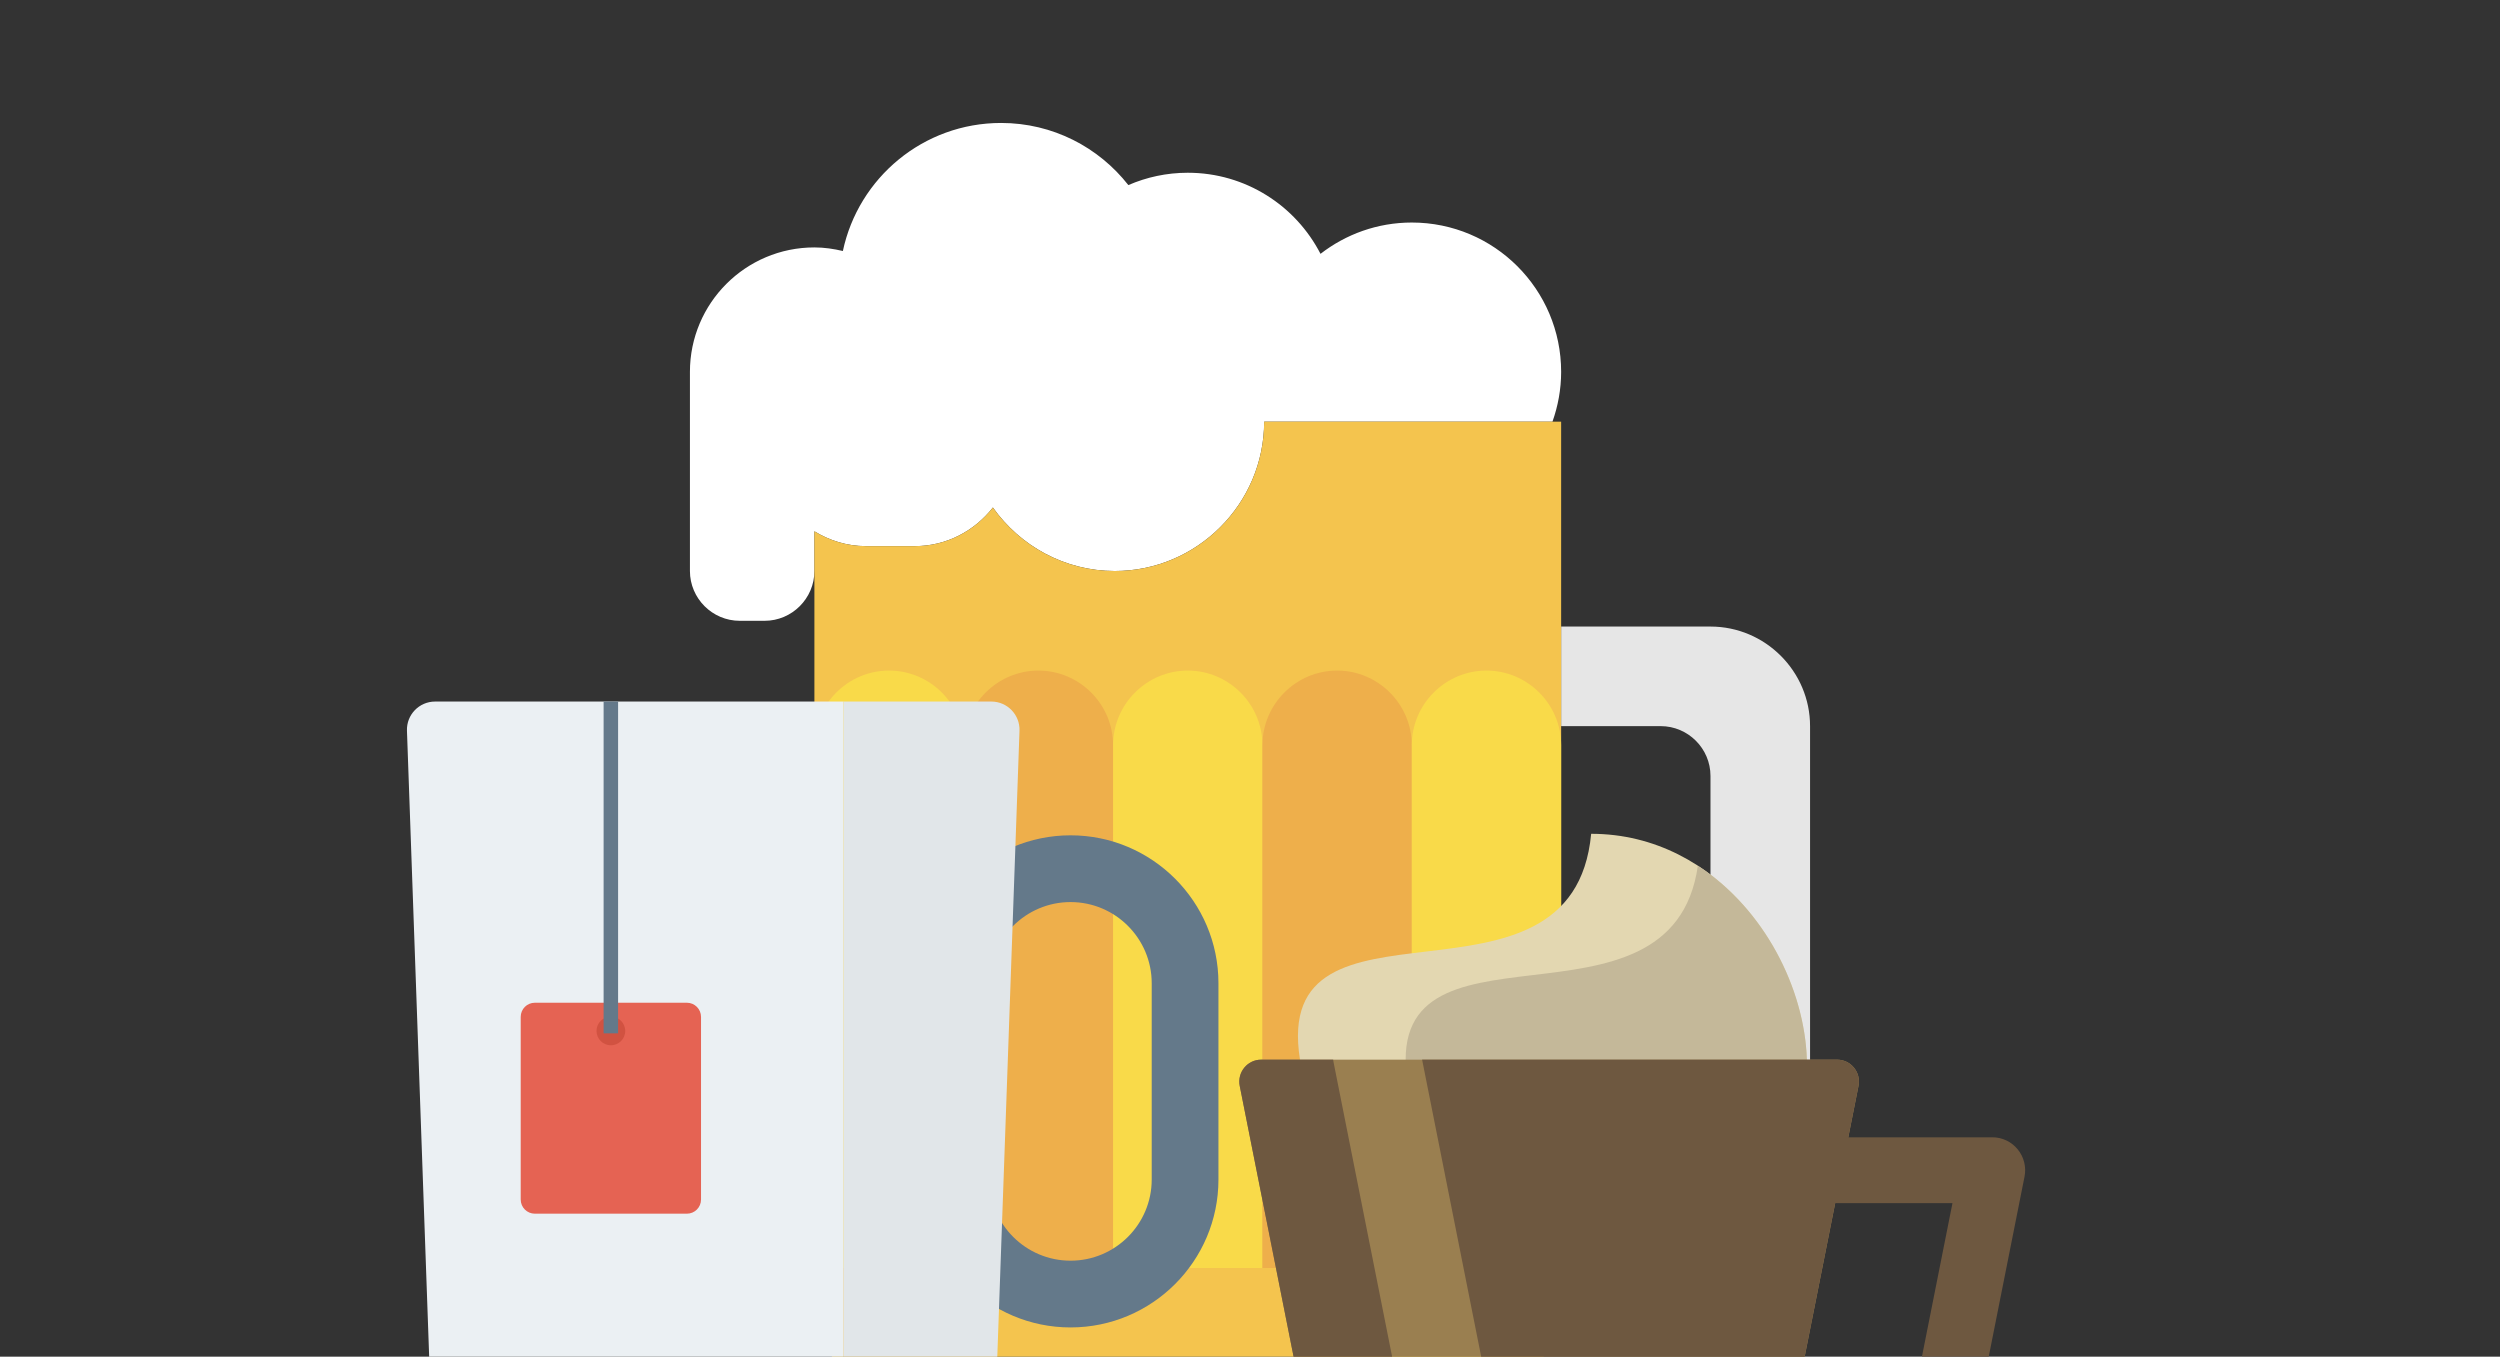 <?xml version="1.0" encoding="utf-8"?>
<!-- Generator: Adobe Illustrator 16.0.0, SVG Export Plug-In . SVG Version: 6.00 Build 0)  -->
<!DOCTYPE svg PUBLIC "-//W3C//DTD SVG 1.1//EN" "http://www.w3.org/Graphics/SVG/1.1/DTD/svg11.dtd">
<svg version="1.1" id="Layer_1" xmlns="http://www.w3.org/2000/svg" xmlns:xlink="http://www.w3.org/1999/xlink" x="0px" y="0px"
	 width="250px" height="135.667px" viewBox="0 0 250 135.667" enable-background="new 0 0 250 135.667" xml:space="preserve">
<rect x="0" y="0" width="250" height="135.667" fill="#333333" stroke="none"/>
<path fill="#E6E6E6" d="M171.049,62.656h-14.935v9.957h9.956c2.738,0,4.979,2.24,4.979,4.979v24.892c0,2.738-2.24,4.979-4.979,4.979
	h-9.956v9.957h14.935c5.477,0,9.957-4.48,9.957-9.957V72.613C181.006,67.137,176.525,62.656,171.049,62.656z"/>
<path fill="#FFFFFF" d="M141.18,22.253c-3.442,0-6.604,1.175-9.129,3.131c-2.479-4.812-7.487-8.109-13.274-8.109
	c-2.114,0-4.12,0.442-5.942,1.234c-2.959-3.776-7.554-6.213-12.727-6.213c-7.778,0-14.268,5.488-15.821,12.805
	c-0.918-0.217-1.864-0.359-2.848-0.359c-6.873,0-12.446,5.573-12.446,12.446v19.913c0,2.738,2.24,4.979,4.979,4.979h2.489
	c2.738,0,4.979-2.24,4.979-4.979v-3.973c1.508,0.924,3.258,1.484,5.147,1.484h4.896c3.173,0,5.979-1.531,7.806-3.861
	c2.711,3.83,7.167,6.35,12.19,6.35c8.214,0,14.936-6.721,14.936-14.935h28.832c0.552-1.559,0.868-3.231,0.868-4.979
	C156.114,28.938,149.428,22.253,141.18,22.253z"/>
<path fill="#F4C44E" d="M126.414,42.166c0,8.214-6.721,14.935-14.936,14.935c-5.023,0-9.479-2.52-12.19-6.35
	c-1.827,2.33-4.632,3.861-7.806,3.861h-4.896c-1.887,0-3.639-0.561-5.147-1.484v76.159c0,6.845,5.601,12.446,12.446,12.446h49.783
	c6.846,0,12.446-5.602,12.446-12.446V42.166H126.414z"/>
<path fill="#F9DA49" d="M96.374,74.525c0-4.107-3.36-7.468-7.467-7.468c-4.107,0-7.468,3.36-7.468,7.468v52.272h14.935V74.525z"/>
<path fill="#EEAF4B" d="M111.309,74.525c0-4.107-3.36-7.468-7.467-7.468c-4.107,0-7.468,3.36-7.468,7.468v52.272h14.935V74.525z"/>
<path fill="#F9DA49" d="M126.244,74.525c0-4.107-3.36-7.468-7.467-7.468c-4.108,0-7.468,3.36-7.468,7.468v52.272h14.936V74.525z"/>
<path fill="#EEAF4B" d="M141.18,74.525c0-4.107-3.36-7.468-7.469-7.468c-4.105,0-7.467,3.36-7.467,7.468v52.272h14.936V74.525z"/>
<path fill="#F9DA49" d="M156.114,74.525c0-4.107-3.36-7.468-7.468-7.468s-7.467,3.36-7.467,7.468v52.272h14.935V74.525z"/>
<g>
	<path fill="#64798A" d="M107.055,83.532c-8.155,0-14.79,6.635-14.79,14.791v19.631c0,8.155,6.635,14.79,14.79,14.79
		s14.79-6.635,14.79-14.79V98.323C121.845,90.167,115.21,83.532,107.055,83.532z M115.171,117.954c0,4.476-3.64,8.115-8.116,8.115
		c-4.476,0-8.116-3.64-8.116-8.115V98.323c0-4.477,3.64-8.116,8.116-8.116c4.476,0,8.116,3.64,8.116,8.116V117.954z"/>
	<path fill="#D5D6DB" d="M93.715,149.909H48.929c-1.042,0-1.886-0.845-1.886-1.886v-1.902h48.558v1.902
		C95.601,149.064,94.757,149.909,93.715,149.909z"/>
	<path fill="#EBF0F3" d="M43.511,70.155c-1.595,0-2.872,1.323-2.815,2.916l2.495,70.333c0.054,1.517,1.298,2.717,2.815,2.717H84.35
		V70.155H43.511z"/>
	<path fill="#E1E6E9" d="M99.134,70.155H84.35v75.966h12.29c1.517,0,2.762-1.2,2.815-2.717l2.495-70.333
		C102.006,71.479,100.729,70.155,99.134,70.155z"/>
	<path fill="#E56353" d="M68.688,100.273H53.486c-0.781,0-1.415,0.634-1.415,1.415v18.267c0,0.781,0.634,1.414,1.415,1.414h15.202
		c0.781,0,1.415-0.633,1.415-1.414v-18.267C70.103,100.907,69.469,100.273,68.688,100.273z"/>
	<circle fill="#D15241" cx="61.087" cy="103.093" r="1.436"/>
	<rect x="60.361" y="70.155" fill="#64798A" width="1.449" height="33.18"/>
</g>
<g>
	<path fill="#E3D7B1" d="M180.687,105.966v2.594h-50.207l-0.48-2.594c-2.964-18.416,27.29-2.934,29.116-22.586
		C171.886,83.38,180.354,95.541,180.687,105.966z"/>
	<path fill="#C4B899" d="M180.687,108.56h-39.871l-0.047-0.252c-2.921-18.144,26.403-3.384,29.017-21.738
		c6.63,4.304,10.674,12.256,10.901,19.396V108.56L180.687,108.56z"/>
	<path fill="#9A7F50" d="M185.851,108.592l-11.015,55.382c-0.203,1.026-1.099,1.765-2.141,1.765h-17.363h-0.841h-17.362
		c-1.041,0-1.937-0.738-2.14-1.765l-11.016-55.382c-0.27-1.358,0.764-2.626,2.141-2.626h28.377h0.841h28.378
		C185.087,105.966,186.121,107.233,185.851,108.592z"/>
	<path fill="#6E5840" d="M201.772,114.936c-0.625-0.766-1.548-1.206-2.532-1.206h-14.412l1.022-5.138
		c0.271-1.358-0.764-2.626-2.141-2.626h-28.378h-0.841h-12.279l9.076,45.636c0.472,2.378-1.062,4.69-3.427,5.167
		c-0.288,0.058-0.576,0.086-0.859,0.086c-2.039,0-3.861-1.443-4.276-3.53l-9.373-47.124c-0.016-0.078-0.023-0.156-0.034-0.234
		h-7.204c-1.377,0-2.41,1.268-2.141,2.626l11.016,55.381c0.203,1.026,1.099,1.766,2.14,1.766h17.362h0.841h17.363
		c1.042,0,1.938-0.738,2.141-1.766l1.253-6.299h15.722c1.556,0,2.905-1.113,3.21-2.646l7.431-37.358
		C202.645,116.698,202.397,115.702,201.772,114.936z M189.126,151.089h-11.727l6.12-30.773h11.727L189.126,151.089z"/>
</g>
</svg>

